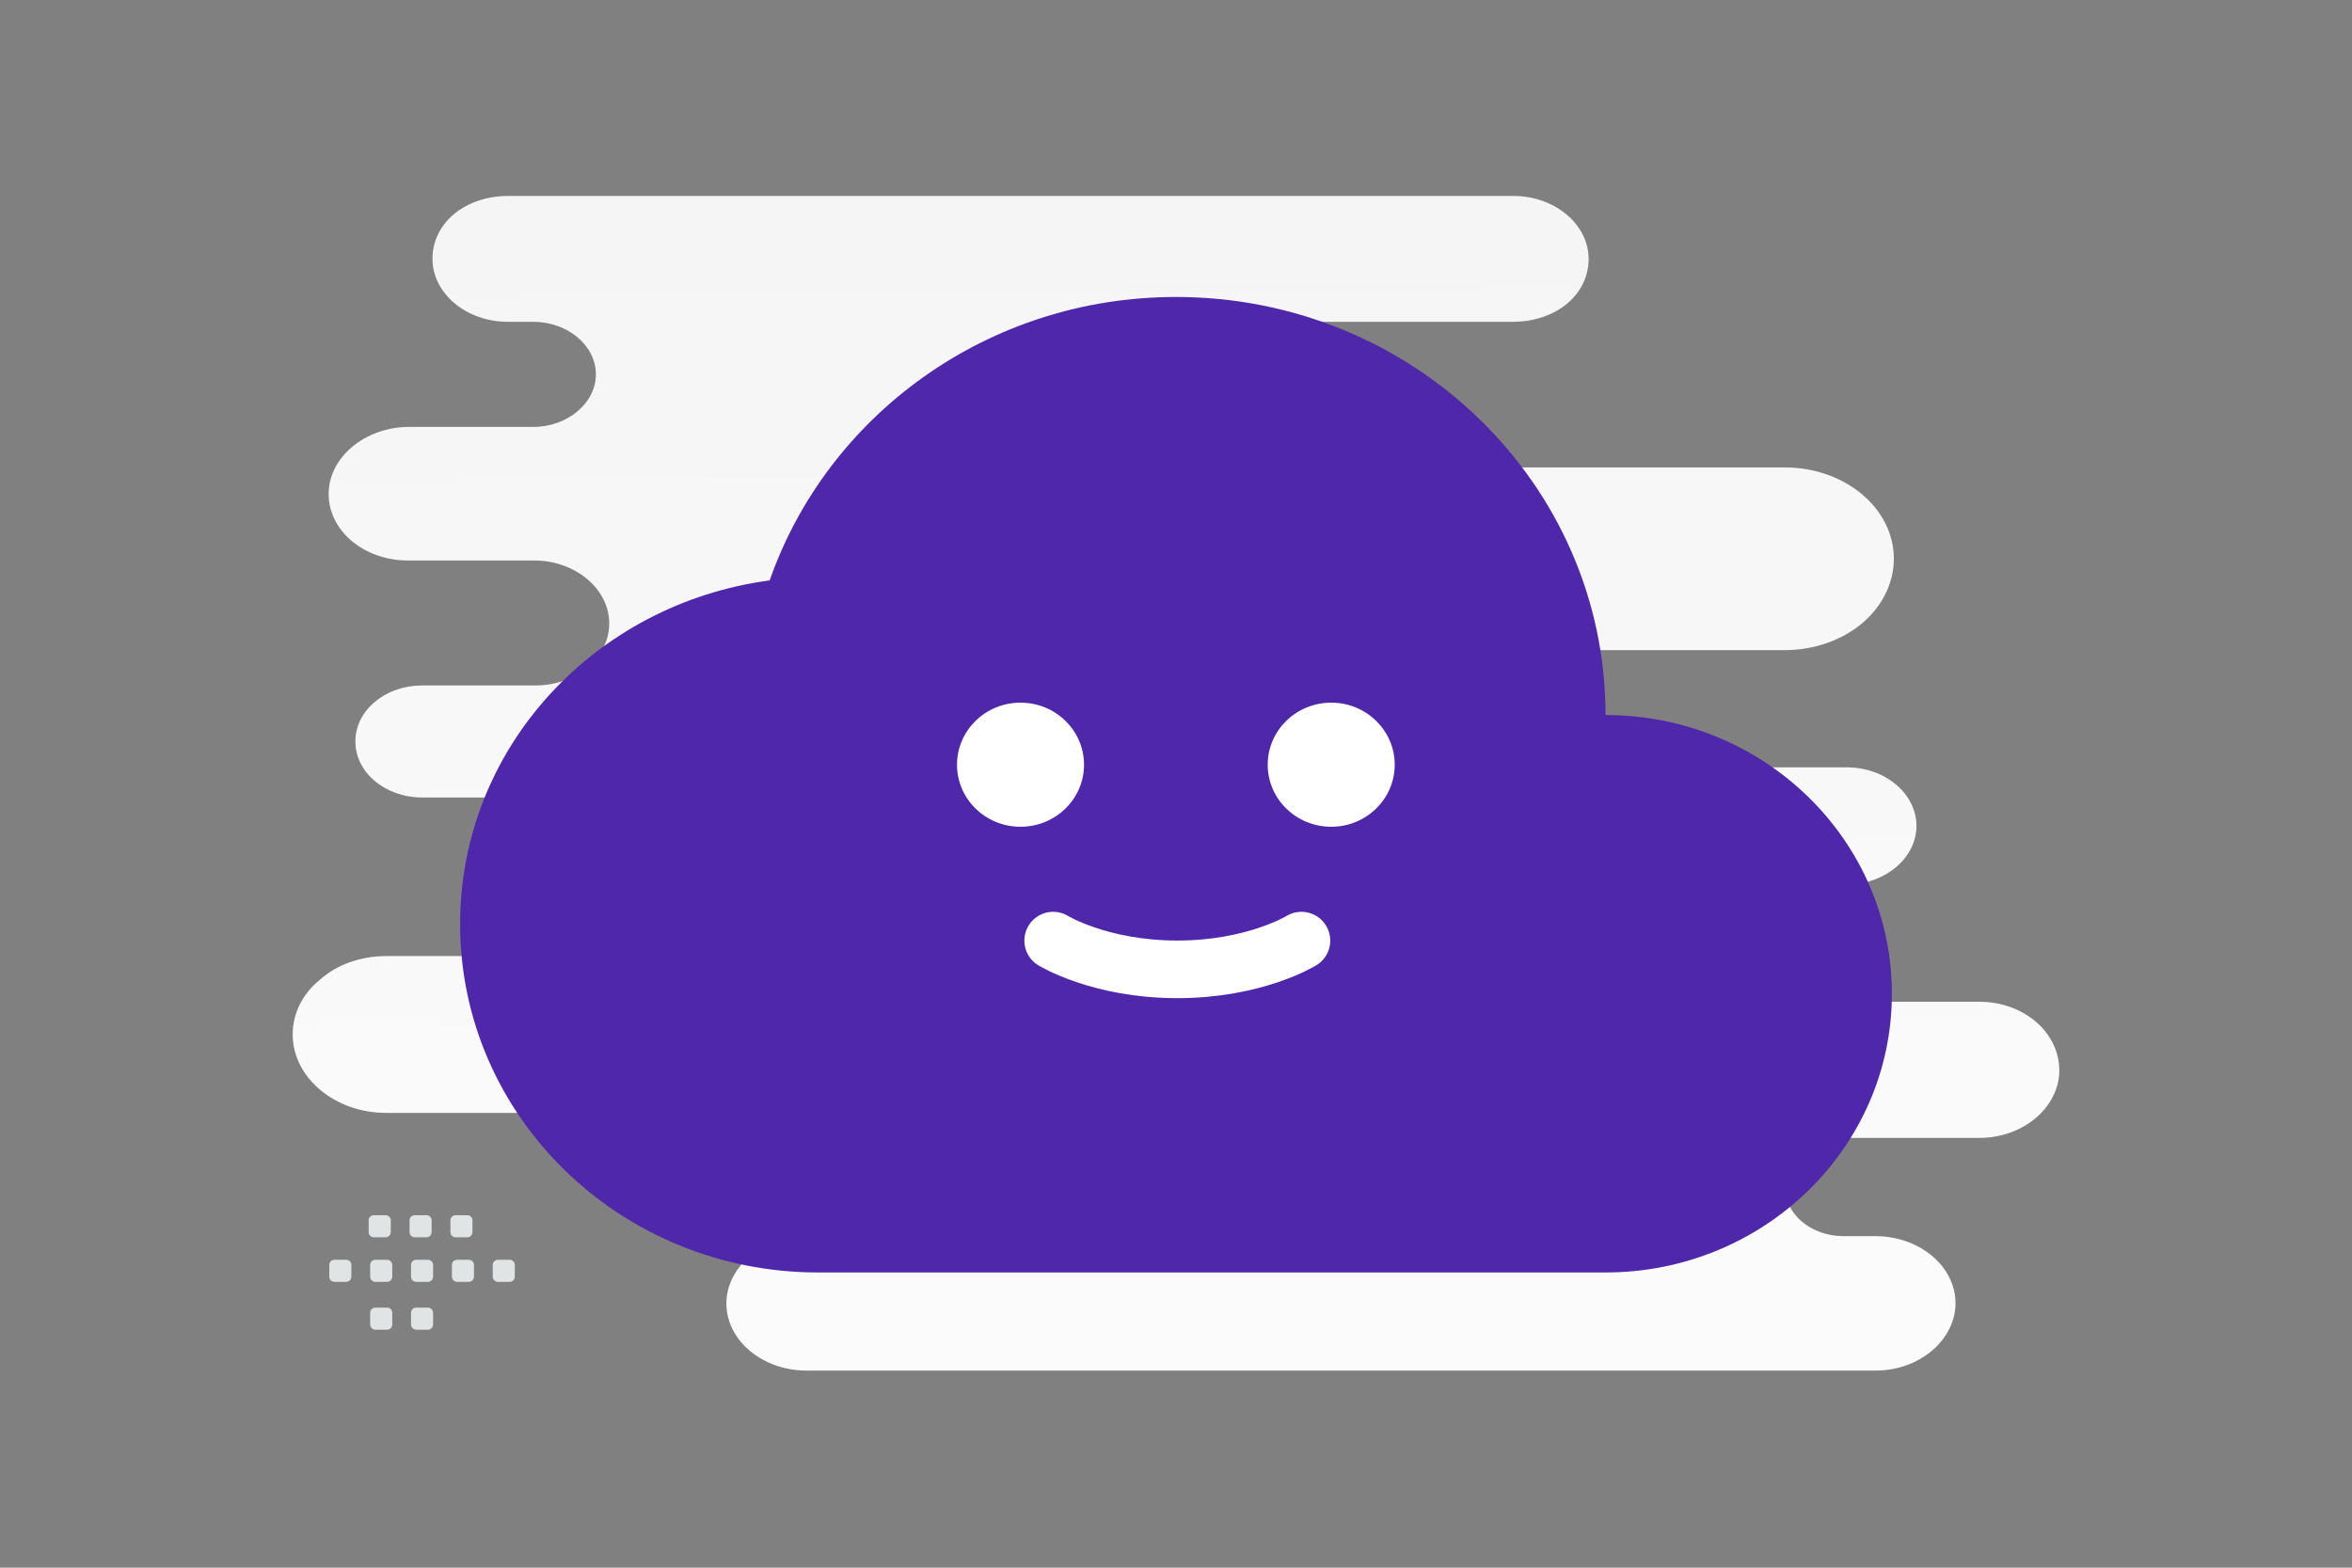 <svg width="900" height="600" viewBox="0 0 900 600" fill="none" xmlns="http://www.w3.org/2000/svg">
<rect x="0" y="0" width="900" height="600" fill="#808080" stroke="none"/>
<g clip-path="url(#clip0_1235_28026)">
<path d="M757.326 383.394H697.945C683.395 383.394 671.204 373.499 671.204 360.965C671.204 354.698 674.35 349.091 679.069 345.133C683.788 341.175 690.474 338.536 697.945 338.536H706.597C714.069 338.536 720.754 335.898 725.473 331.94C730.192 327.982 733.338 322.375 733.338 316.108C733.338 303.904 721.54 293.679 706.597 293.679H525.219C520.485 293.679 517.443 287.859 517.443 283.124C517.443 271.251 506.038 261.685 491.881 261.685H424.382C423.531 261.696 422.686 261.537 421.896 261.219C421.106 260.9 420.388 260.428 419.782 259.83C419.176 259.232 418.695 258.519 418.367 257.733C418.039 256.948 417.87 256.105 417.87 255.253C417.87 254.402 418.039 253.559 418.367 252.774C418.695 251.988 419.176 251.275 419.782 250.677C420.388 250.079 421.106 249.607 421.896 249.288C422.686 248.97 423.531 248.811 424.382 248.822H683.002C694.406 248.822 705.024 244.864 712.496 238.597C719.967 232.33 724.686 223.425 724.686 213.86C724.686 194.399 705.81 178.897 683.002 178.897H549.423C528.468 178.897 507.723 162.736 486.769 162.736H412.179C401.249 162.736 392.389 153.875 392.389 142.946C392.389 132.016 401.249 123.156 412.179 123.156H579.183C587.048 123.156 594.52 120.517 599.632 116.229C604.745 111.941 607.891 106.004 607.891 99.078C607.891 85.884 594.913 75 579.183 75H194.19C186.325 75 178.853 77.639 173.741 81.927C168.628 86.214 165.482 92.151 165.482 99.077C165.482 112.271 178.46 123.156 194.19 123.156H204.021C216.998 123.156 228.009 132.061 228.009 143.275C228.009 148.883 225.257 153.83 220.931 157.458C216.605 161.086 210.706 163.395 204.021 163.395H156.437C148.179 163.395 140.314 166.364 134.809 170.981C129.303 175.599 125.764 181.866 125.764 189.122C125.764 203.305 139.528 214.519 156.044 214.519H204.414C220.144 214.519 233.122 225.404 233.122 238.597C233.122 245.194 229.976 251.131 224.863 255.419C219.751 259.706 212.672 262.345 204.807 262.345H161.55C154.471 262.345 148.179 264.654 143.46 268.612C138.741 272.57 135.988 277.847 135.988 283.784C135.988 295.658 147.393 305.223 161.55 305.223H196.549C216.605 305.223 232.728 318.746 232.728 335.568C232.728 343.814 228.796 351.73 222.111 357.007C215.425 362.614 206.38 365.913 196.549 365.913H147.786C137.955 365.913 128.91 369.211 122.618 374.818C115.933 380.095 112 387.681 112 395.927C112 412.419 128.123 425.942 147.786 425.942H298.362C314.989 425.942 331.324 435.177 347.951 435.177H375.389C385.864 435.177 394.355 443.669 394.355 454.143C394.355 464.617 385.864 473.108 375.389 473.108H308.626C299.974 473.108 292.503 476.077 286.997 480.694C281.492 485.312 277.952 491.909 277.952 498.835C277.952 513.018 291.716 524.562 308.626 524.562H717.608C726.259 524.562 733.731 521.594 739.237 516.976C744.742 512.358 748.282 505.762 748.282 498.835C748.282 484.652 734.518 473.108 717.608 473.108H705.417C692.833 473.108 683.002 464.533 683.002 454.308C683.002 449.03 685.361 444.413 689.687 441.114C693.62 437.816 699.518 435.507 705.81 435.507H757.326C765.978 435.507 773.45 432.539 778.955 427.921C784.461 423.303 788 416.707 788 409.78C788 394.938 774.236 383.394 757.326 383.394Z" fill="url(#paint0_linear_1235_28026)"/>
<path fill-rule="evenodd" clip-rule="evenodd" d="M294.515 222.144C227.702 231.024 176.065 286.2 176.065 353.669C176.065 427.298 237.399 487.007 313.033 487.007H614.361C674.873 487.007 723.935 439.245 723.935 380.336C723.935 321.427 674.873 273.666 614.361 273.666C614.361 185.289 540.782 113.66 450 113.66C377.763 113.66 316.566 159.075 294.515 222.144Z" fill="#4F27AA"/>
<path fill-rule="evenodd" clip-rule="evenodd" d="M195.032 490.6H190.523C190.001 490.599 189.501 490.392 189.132 490.023C188.763 489.654 188.556 489.153 188.555 488.632V484.122C188.556 483.6 188.763 483.1 189.132 482.731C189.501 482.362 190.001 482.154 190.523 482.154H195.032C196.113 482.154 197 483.041 197 484.122V488.632C197.001 488.89 196.95 489.146 196.851 489.385C196.753 489.624 196.608 489.842 196.425 490.024C196.242 490.207 196.025 490.352 195.786 490.451C195.547 490.55 195.291 490.6 195.032 490.6ZM179.398 490.6H174.889C174.368 490.598 173.868 490.39 173.5 490.021C173.131 489.652 172.923 489.153 172.921 488.632V484.122C172.922 483.6 173.129 483.1 173.498 482.731C173.867 482.362 174.367 482.154 174.889 482.154H179.398C180.479 482.154 181.366 483.041 181.366 484.122V488.632C181.364 489.153 181.156 489.652 180.787 490.021C180.419 490.39 179.919 490.598 179.398 490.6ZM163.755 490.6H159.246C158.725 490.598 158.225 490.39 157.857 490.021C157.488 489.652 157.28 489.153 157.278 488.632V484.122C157.279 483.6 157.486 483.1 157.855 482.731C158.224 482.362 158.724 482.154 159.246 482.154H163.755C164.836 482.154 165.723 483.041 165.723 484.122V488.632C165.724 488.89 165.673 489.146 165.574 489.385C165.476 489.624 165.331 489.842 165.148 490.024C164.965 490.207 164.748 490.352 164.509 490.451C164.27 490.55 164.014 490.6 163.755 490.6ZM148.121 490.6H143.612C143.091 490.598 142.591 490.39 142.223 490.021C141.854 489.652 141.646 489.153 141.644 488.632V484.122C141.645 483.6 141.852 483.1 142.221 482.731C142.59 482.362 143.09 482.154 143.612 482.154H148.121C149.211 482.154 150.098 483.041 150.098 484.122V488.632C150.092 489.153 149.882 489.652 149.512 490.02C149.142 490.388 148.643 490.596 148.121 490.6ZM132.486 490.6H127.977C127.454 490.599 126.953 490.392 126.583 490.023C126.212 489.655 126.003 489.154 126 488.632V484.122C126 483.032 126.887 482.154 127.977 482.154H132.486C133.568 482.154 134.455 483.041 134.455 484.122V488.632C134.453 489.153 134.245 489.653 133.876 490.021C133.507 490.39 133.007 490.598 132.486 490.6ZM178.825 473.553H174.316C173.795 473.551 173.295 473.343 172.927 472.974C172.558 472.605 172.35 472.106 172.348 471.585V467.066C172.348 465.985 173.235 465.098 174.316 465.098H178.825C179.347 465.098 179.847 465.306 180.216 465.675C180.585 466.044 180.792 466.544 180.793 467.066V471.575C180.795 471.834 180.745 472.091 180.647 472.331C180.548 472.571 180.404 472.789 180.221 472.973C180.038 473.157 179.82 473.303 179.581 473.402C179.341 473.502 179.084 473.553 178.825 473.553ZM163.191 473.553H158.682C158.161 473.551 157.661 473.343 157.293 472.974C156.924 472.605 156.716 472.106 156.714 471.585V467.066C156.714 465.985 157.601 465.098 158.682 465.098H163.191C164.272 465.098 165.159 465.985 165.159 467.066V471.575C165.161 471.834 165.111 472.091 165.013 472.331C164.914 472.571 164.77 472.789 164.587 472.973C164.404 473.157 164.186 473.303 163.947 473.402C163.707 473.502 163.45 473.553 163.191 473.553ZM147.557 473.553H143.048C142.525 473.552 142.024 473.345 141.654 472.977C141.283 472.608 141.074 472.107 141.071 471.585V467.066C141.071 465.985 141.958 465.098 143.048 465.098H147.557C148.638 465.098 149.525 465.985 149.525 467.066V471.575C149.525 472.098 149.318 472.599 148.949 472.97C148.58 473.34 148.08 473.55 147.557 473.553ZM163.755 508.914H159.246C158.725 508.912 158.225 508.703 157.856 508.335C157.488 507.966 157.28 507.466 157.278 506.945V502.436C157.279 501.914 157.486 501.414 157.855 501.045C158.224 500.676 158.724 500.468 159.246 500.468H163.755C164.836 500.468 165.723 501.355 165.723 502.436V506.945C165.724 507.203 165.673 507.46 165.575 507.699C165.476 507.938 165.331 508.155 165.148 508.338C164.965 508.521 164.748 508.666 164.509 508.765C164.27 508.864 164.014 508.914 163.755 508.914ZM148.121 508.914H143.612C143.091 508.912 142.591 508.703 142.222 508.335C141.854 507.966 141.646 507.466 141.644 506.945V502.436C141.645 501.914 141.852 501.414 142.221 501.045C142.59 500.676 143.09 500.468 143.612 500.468H148.121C149.211 500.468 150.098 501.355 150.098 502.436V506.945C150.093 507.467 149.882 507.965 149.512 508.334C149.143 508.702 148.643 508.91 148.121 508.914Z" fill="#E1E4E5"/>
<path d="M403 360C403 360 420.806 371 450.5 371C480.194 371 498 360 498 360" stroke="white" stroke-width="22.048" stroke-linecap="round" stroke-linejoin="round"/>
<path d="M390.503 316.426C403.924 316.426 414.804 305.793 414.804 292.678C414.804 279.562 403.924 268.93 390.503 268.93C377.082 268.93 366.202 279.562 366.202 292.678C366.202 305.793 377.082 316.426 390.503 316.426Z" fill="white"/>
<path d="M509.392 316.426C522.813 316.426 533.693 305.793 533.693 292.678C533.693 279.562 522.813 268.93 509.392 268.93C495.971 268.93 485.091 279.562 485.091 292.678C485.091 305.793 495.971 316.426 509.392 316.426Z" fill="white"/>
</g>
<defs>
<linearGradient id="paint0_linear_1235_28026" x1="464.414" y1="776.613" x2="455.194" y2="-414.137" gradientUnits="userSpaceOnUse">
<stop stop-color="white"/>
<stop offset="1" stop-color="#EEEEEE"/>
</linearGradient>
<clipPath id="clip0_1235_28026">
<rect width="900" height="600" fill="white"/>
</clipPath>
</defs>
</svg>

